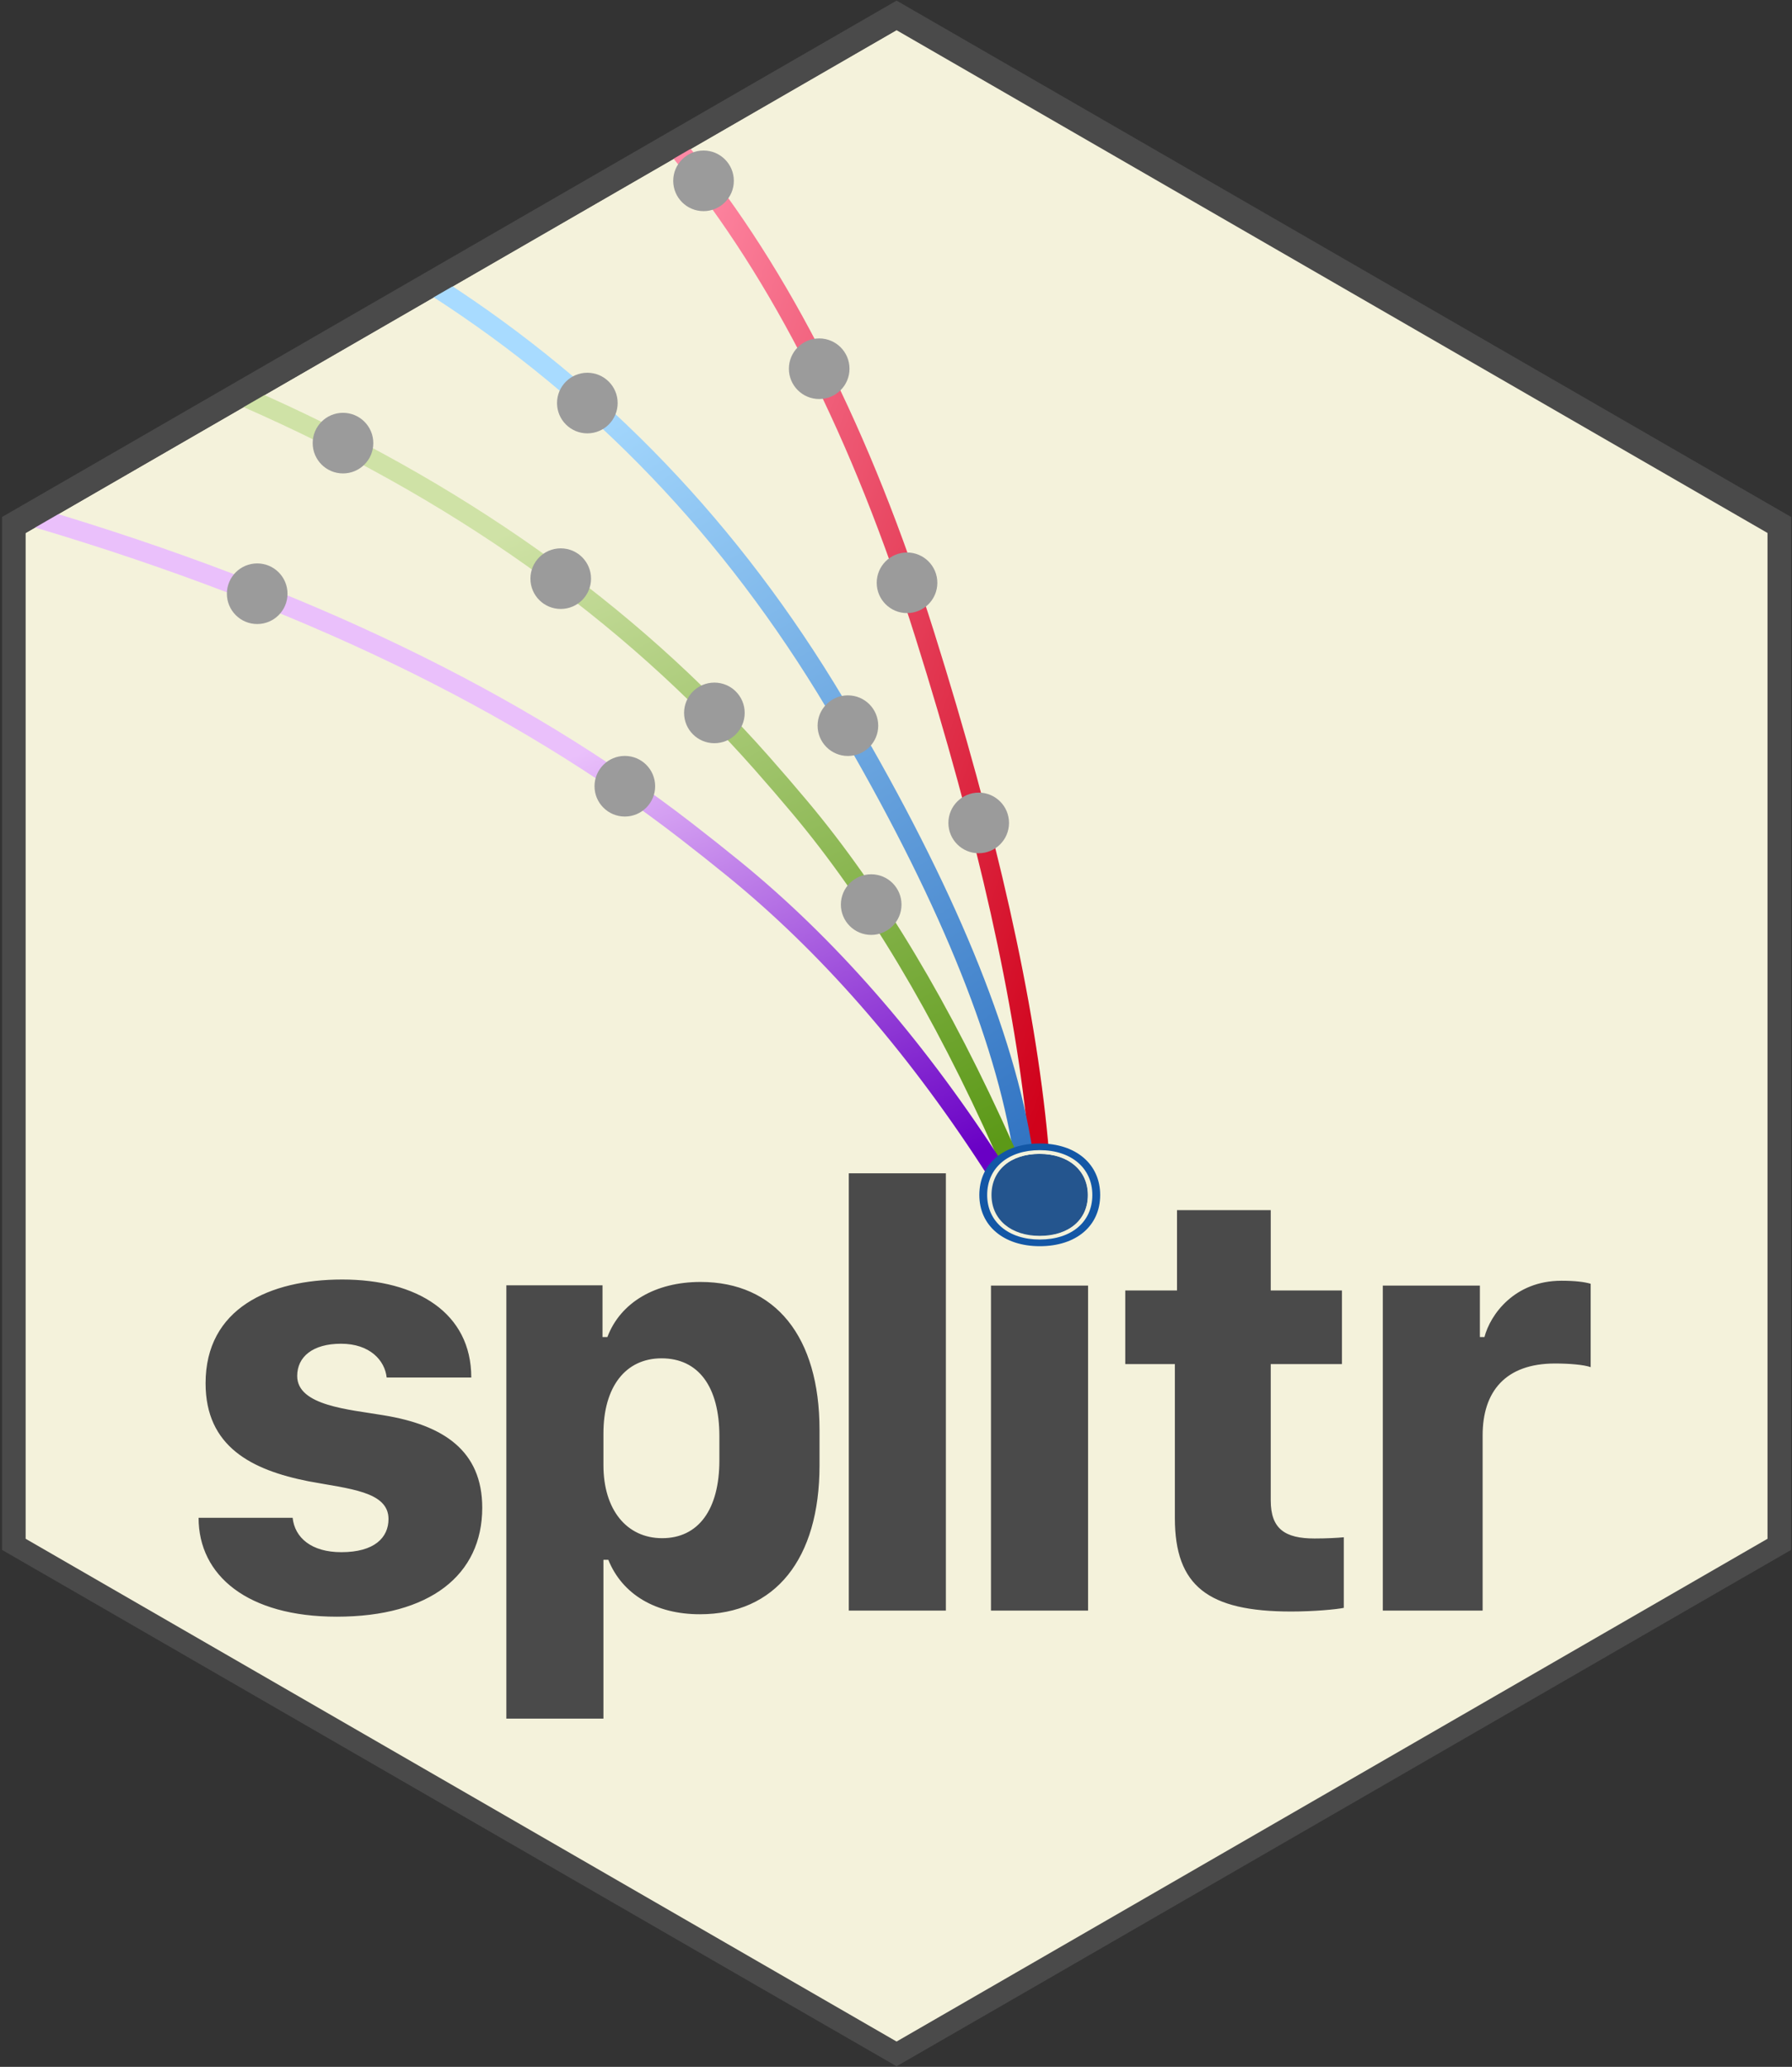 <?xml version="1.0" encoding="UTF-8"?>
<svg width="736px" height="849px" viewBox="0 0 736 849" version="1.1" xmlns="http://www.w3.org/2000/svg" xmlns:xlink="http://www.w3.org/1999/xlink">
    <rect x="0" y="0" width="736" height="849" fill="#333333" stroke="none"/>
    <!-- Generator: Sketch 48.2 (47327) - http://www.bohemiancoding.com/sketch -->
    <title>splitr_hex_logo</title>
    <desc>Created with Sketch.</desc>
    <defs>
        <linearGradient x1="3.019%" y1="0.144%" x2="100%" y2="97.996%" id="linearGradient-1">
            <stop stop-color="#FF89A5" offset="0%"></stop>
            <stop stop-color="#D0021B" offset="100%"></stop>
        </linearGradient>
        <linearGradient x1="54.326%" y1="-1.868%" x2="100%" y2="100%" id="linearGradient-2">
            <stop stop-color="#A8DBFF" offset="0%"></stop>
            <stop stop-color="#3375C3" offset="100%"></stop>
        </linearGradient>
        <linearGradient x1="52.457%" y1="8.359%" x2="99.657%" y2="99.339%" id="linearGradient-3">
            <stop stop-color="#CFE2A6" offset="0%"></stop>
            <stop stop-color="#5C9918" offset="100%"></stop>
        </linearGradient>
        <linearGradient x1="55.67%" y1="37.451%" x2="98.933%" y2="98.494%" id="linearGradient-4">
            <stop stop-color="#EAC0FB" offset="0%"></stop>
            <stop stop-color="#6900C5" offset="100%"></stop>
        </linearGradient>
    </defs>
    <g id="Page-1" stroke="none" stroke-width="1" fill="none" fill-rule="evenodd">
        <g id="splitr_hex_logo">
            <polygon id="hex_outside" fill="#4A4A4A" points="706.338 195.45 428.538 35.05 368.238 0.25 307.938 35.05 30.138 195.45 0.838 212.35 0.838 636.65 30.138 653.55 311.338 815.95 368.238 848.75 425.138 815.95 706.338 653.55 735.638 636.65 735.638 212.35"></polygon>
            <polygon id="hex_inside" fill="#F4F2DB" points="725.944 632.073 368.238 838.592 10.531 632.073 10.531 218.927 368.238 12.408 725.944 218.927"></polygon>
            <path d="M426.405,468.716 C421.129,412.099 405.593,342.765 379.797,260.714 C354.001,178.662 320.756,112.776 280.061,63.054" id="line_red" stroke="url(#linearGradient-1)" stroke-width="8" stroke-linecap="square"></path>
            <path d="M419.405,468.716 C410.759,419.81 385.301,359.918 343.031,289.04 C300.761,218.163 246.285,161.249 179.601,118.299" id="line_blue" stroke="url(#linearGradient-2)" stroke-width="8" stroke-linecap="square"></path>
            <path d="M412.405,471.716 C387,414.7 359.046,368.007 328.544,331.636 C323.547,325.677 318.337,319.624 312.915,313.477 C257.851,251.056 187.086,200.932 100.619,163.106" id="line_green" stroke="url(#linearGradient-3)" stroke-width="8" stroke-linecap="square"></path>
            <path d="M406.405,476.716 C374.6,427.954 339.604,388.02 301.417,356.914 C295.161,351.818 288.638,346.641 281.85,341.384 C212.914,287.999 124.071,245.131 15.32,212.781" id="line_purple" stroke="url(#linearGradient-4)" stroke-width="8" stroke-linecap="square"></path>
            <path d="M367.5,7.5 L7.5,215.5" id="hex_line" stroke="#4A4A4A" stroke-width="9" stroke-linecap="square"></path>
            <g id="text_outlines" transform="translate(81, 481)" fill="#4A4A4A">
                <path d="M486.938,180.58 L486.938,47.08 L526.812,47.08 L526.812,68.205 L528.688,68.205 C531.062,59.08 540.938,45.08 560.312,45.08 C565.938,45.08 569.812,45.58 572.312,46.33 L572.312,80.58 C569.562,79.58 563.562,79.08 557.688,79.08 C537.188,79.08 527.938,90.705 527.938,108.58 L527.938,180.58 L486.938,180.58 Z M402.413,49.08 L402.413,16.08 L440.913,16.08 L440.913,49.08 L470.163,49.08 L470.163,79.33 L440.913,79.33 L440.913,135.33 C440.913,146.955 446.663,150.955 458.913,150.955 C463.788,150.955 468.413,150.705 470.913,150.455 L470.913,179.455 C467.913,180.08 458.663,180.955 449.288,180.955 C415.163,180.955 401.538,170.455 401.538,142.58 L401.538,79.33 L381.163,79.33 L381.163,49.08 L402.413,49.08 Z M326.012,180.58 L326.012,47.08 L365.887,47.08 L365.887,180.58 L326.012,180.58 Z M267.613,180.58 L267.613,0.955 L307.488,0.955 L307.488,180.58 L267.613,180.58 Z M206.463,182.08 C188.338,182.08 174.588,173.955 168.838,159.705 L166.838,159.705 L166.838,224.955 L126.963,224.955 L126.963,46.955 L166.463,46.955 L166.463,68.205 L168.463,68.205 C173.838,53.955 188.213,45.58 206.713,45.58 C237.463,45.58 255.588,68.08 255.588,106.33 L255.588,120.955 C255.588,159.455 237.338,182.08 206.463,182.08 Z M190.963,150.83 C205.838,150.83 214.463,139.08 214.463,118.83 L214.463,108.955 C214.463,88.58 205.838,76.955 190.713,76.955 C175.963,76.955 166.838,88.58 166.838,107.83 L166.838,120.83 C166.838,139.08 176.338,150.83 190.963,150.83 Z M3.437,87.205 C3.437,56.455 29.687,44.58 59.562,44.58 C90.312,44.58 112.562,58.33 112.562,84.83 L77.812,84.83 C77.062,77.83 70.937,70.955 59.062,70.955 C47.437,70.955 41.062,76.33 41.062,84.205 C41.062,96.455 62.437,97.955 76.437,100.33 C101.062,104.33 117.062,114.83 117.062,138.33 C117.062,165.955 95.562,183.08 57.312,183.08 C20.687,183.08 0.562,166.205 0.562,142.455 L39.187,142.455 C40.062,150.58 46.812,156.58 59.187,156.58 C72.812,156.58 78.562,150.58 78.562,142.955 C78.562,131.58 62.312,130.58 45.687,127.455 C22.312,122.83 3.437,113.205 3.437,87.205 Z" id="splitr_text_outlines"></path>
            </g>
            <g id="site_circle" transform="translate(402, 469)">
                <path d="M4.992,21.945 C4.992,11.683 12.95,4.981 24.887,4.981 C36.825,4.981 44.783,11.788 44.783,21.945 C44.783,32.102 36.929,38.803 24.887,38.803 C13.055,38.803 4.992,32.102 4.992,21.945 Z" id="site_circle_dot_i" fill="#24558E"></path>
                <path d="M2.27,21.859 C2.27,10.114 11.378,2.443 25.041,2.443 C38.704,2.443 47.812,10.233 47.812,21.859 C47.812,33.484 38.824,41.154 25.041,41.154 C11.498,41.154 2.27,33.484 2.27,21.859 Z M5.224,21.851 C5.224,31.968 13.255,38.643 25.041,38.643 C37.036,38.643 44.858,31.968 44.858,21.851 C44.858,11.734 36.931,4.954 25.041,4.954 C13.151,4.954 5.224,11.63 5.224,21.851 Z" id="site_circle_inside" fill="#F4F2DB"></path>
                <path d="M0.225,21.864 C0.225,9.064 10.151,0.705 25.041,0.705 C39.931,0.705 49.857,9.195 49.857,21.864 C49.857,34.533 40.062,42.893 25.041,42.893 C10.282,42.893 0.225,34.533 0.225,21.864 Z M3.444,21.856 C3.444,32.881 12.197,40.156 25.041,40.156 C38.113,40.156 46.638,32.881 46.638,21.856 C46.638,10.83 37.999,3.441 25.041,3.441 C12.083,3.441 3.444,10.716 3.444,21.856 Z" id="site_circle_outside" fill="#1357A6"></path>
            </g>
            <g id="traj_markers" transform="translate(93, 61)" fill="#9B9B9B">
                <circle id="traj_marker_01" cx="308.968" cy="277.03" r="12.449"></circle>
                <circle id="traj_marker_02" cx="279.528" cy="178.391" r="12.449"></circle>
                <circle id="traj_marker_03" cx="243.455" cy="90.46" r="12.449"></circle>
                <circle id="traj_marker_04" cx="195.949" cy="13.279" r="12.449"></circle>
                <circle id="traj_marker_05" cx="255.248" cy="237.079" r="12.449"></circle>
                <circle id="traj_marker_06" cx="148.229" cy="104.561" r="12.449"></circle>
                <circle id="traj_marker_07" cx="264.812" cy="310.574" r="12.449"></circle>
                <circle id="traj_marker_08" cx="200.409" cy="231.837" r="12.449"></circle>
                <circle id="traj_marker_09" cx="137.299" cy="176.689" r="12.449"></circle>
                <circle id="traj_marker_10" cx="47.873" cy="121.018" r="12.449"></circle>
                <circle id="traj_marker_11" cx="163.626" cy="261.955" r="12.449"></circle>
                <circle id="traj_marker_12" cx="12.636" cy="182.882" r="12.449"></circle>
            </g>
        </g>
    </g>
</svg>